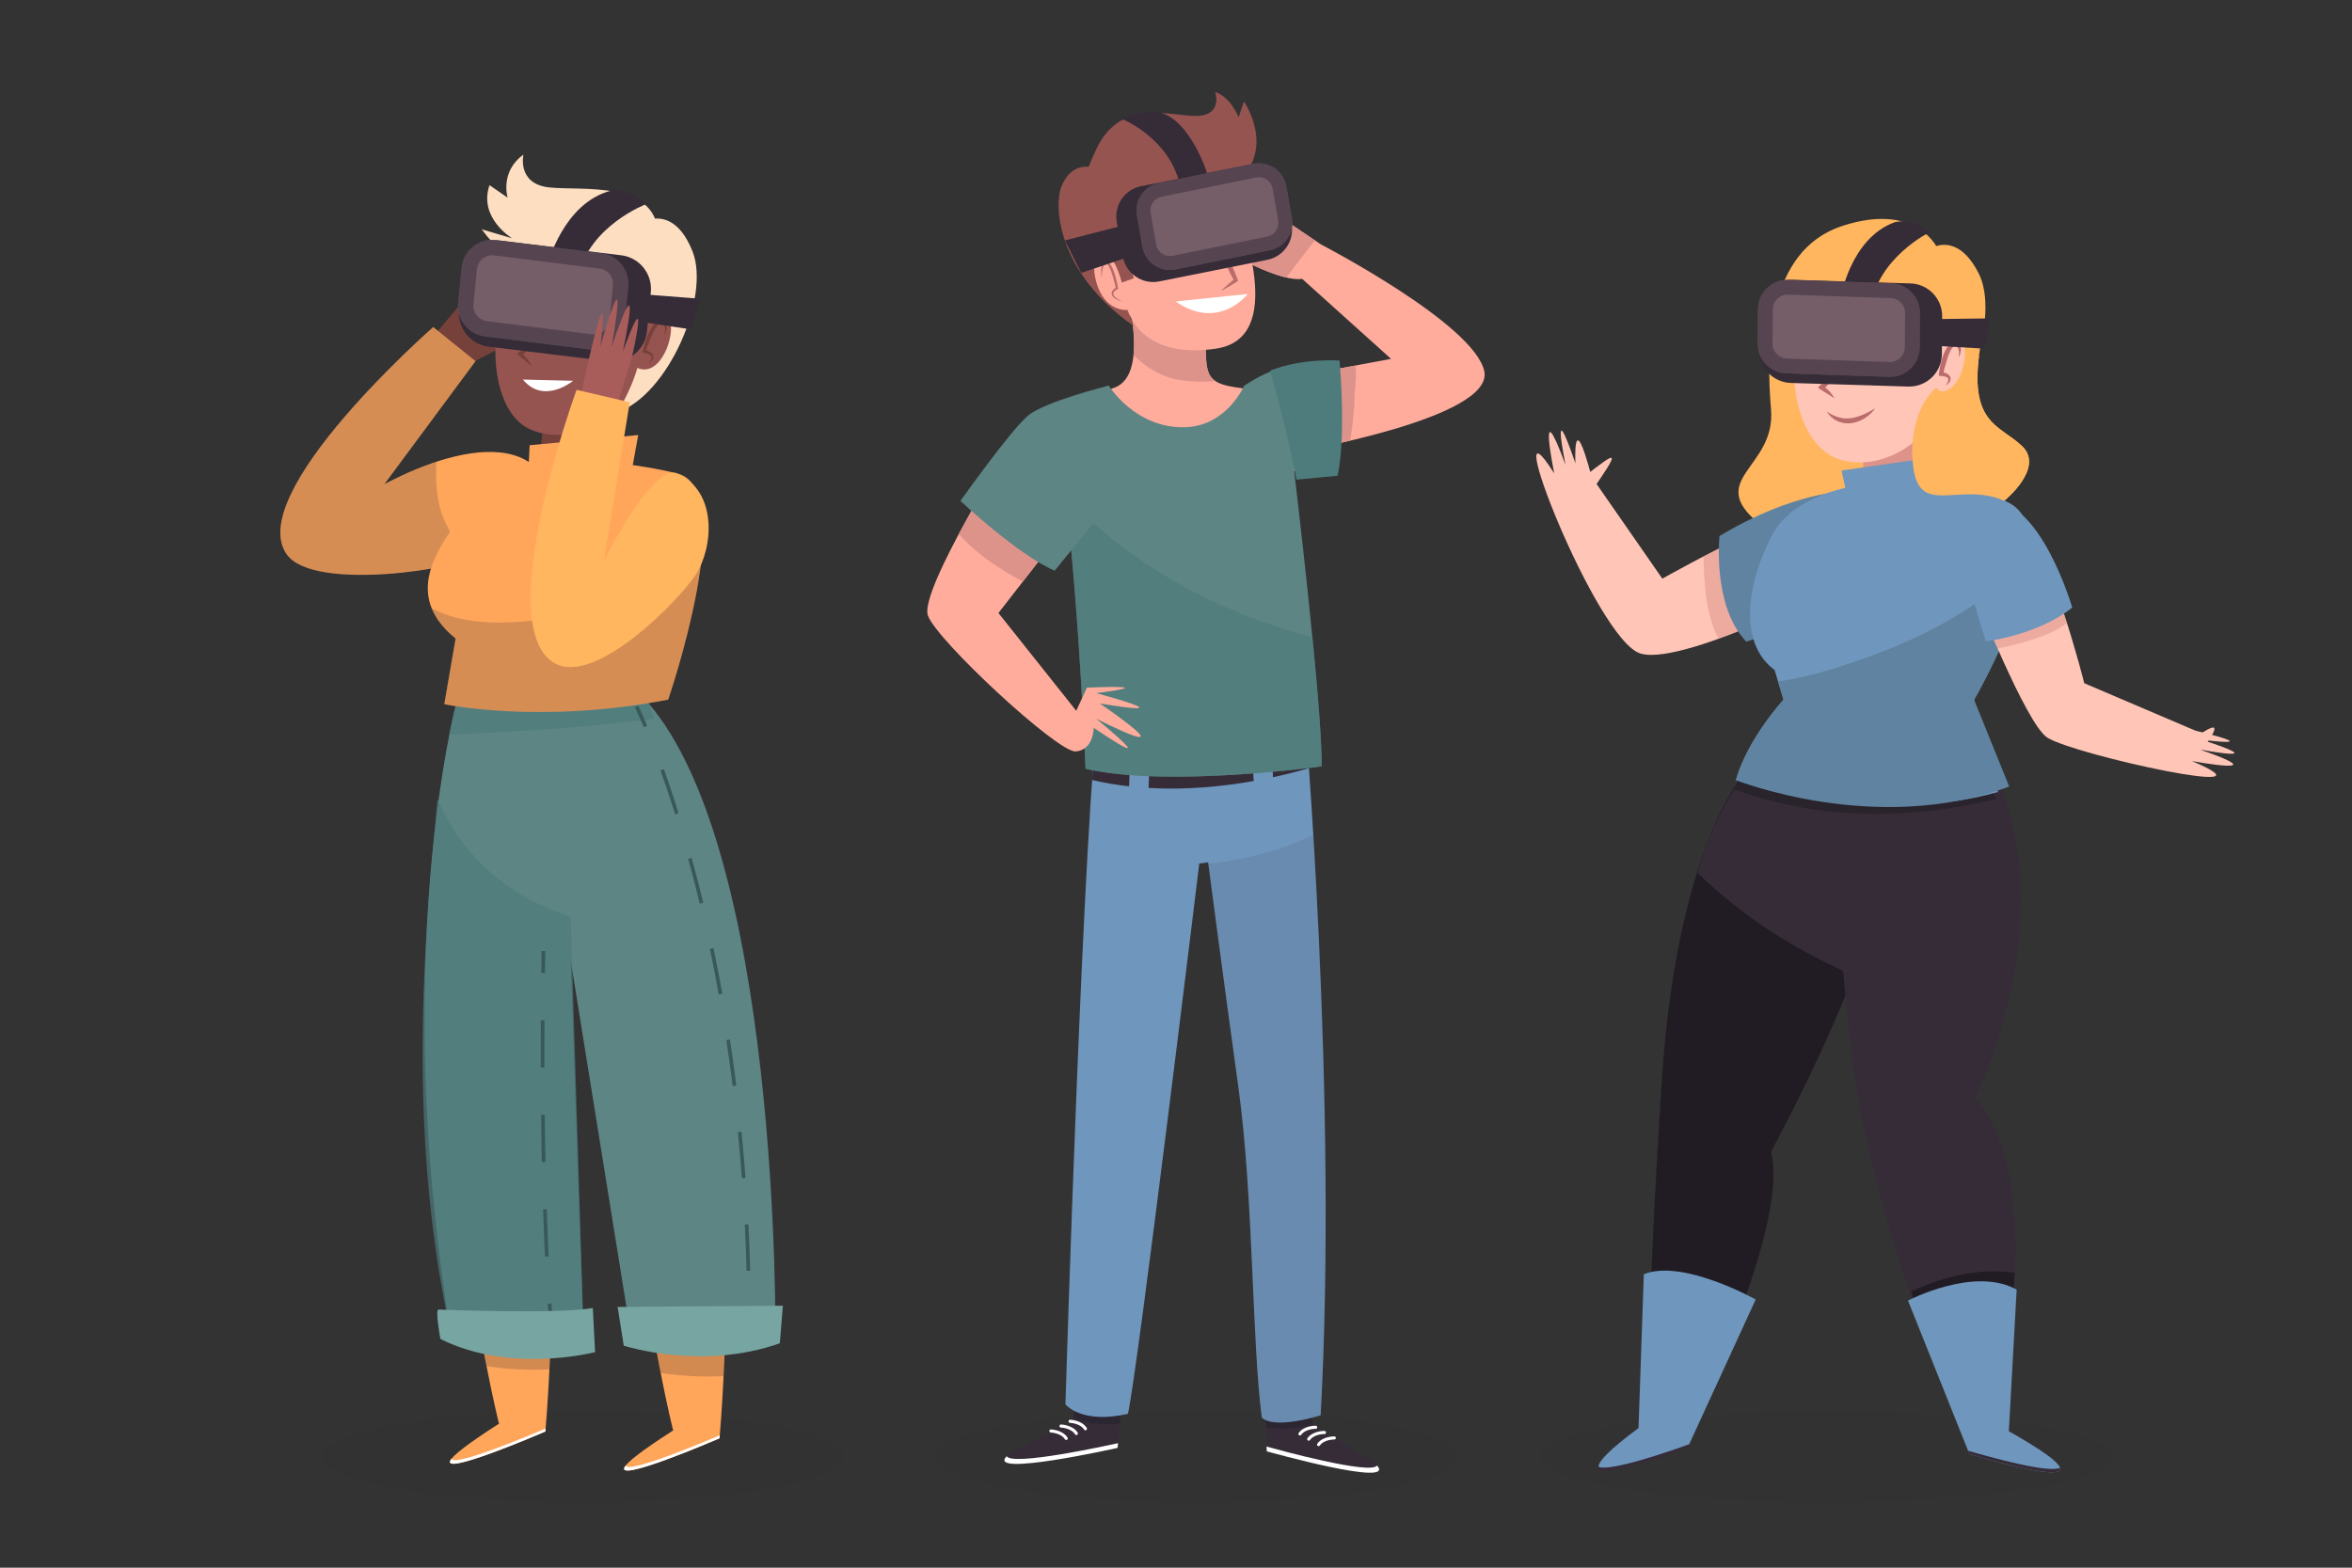 <?xml version="1.0" encoding="utf-8"?>
<!-- Generator: Adobe Illustrator 27.5.0, SVG Export Plug-In . SVG Version: 6.00 Build 0)  -->
<svg version="1.1" xmlns="http://www.w3.org/2000/svg" xmlns:xlink="http://www.w3.org/1999/xlink" x="0px" y="0px"
	 viewBox="0 0 750 500" style="enable-background:new 0 0 750 500;" xml:space="preserve">
<rect x="0" y="0" width="750" height="500" fill="#333333" stroke="none"/>
<g id="BACKGROUND">
</g>
<g id="OBJECTS">
	<g>
		<ellipse style="opacity:0.1;fill:#352C38;" cx="582.22" cy="464.54" rx="91.011" ry="14.594"/>
		<g>
			<g>
				<g>
					<path style="fill:#211C23;" d="M555.243,248.01c0,0-20.572,23.737-25.32,96.532c-4.747,72.795-4.747,112.674-4.747,112.674
						l11.394,3.165c0,0,34.498-68.047,28.168-93.051c0,0,37.347-68.364,34.182-91.468
						C595.755,252.758,555.243,248.01,555.243,248.01z"/>
					<g>
						<path style="fill:#352C38;" d="M635.071,456.569c0,0,20.197-77.352-5.134-106.329c0,0,33.549-67.098-1.621-118.222
							c-2.204-3.203-5.448-4.17-7.939-4.691l0.059-0.577l-48.972-7.376l0.344,1.128c-3.293,0.959-9.318,19.626-13.399,24.028
							c-8.934,9.638-15.192,26.586-17.091,33.865c15.896,15.318,30.95,23.962,46.264,31.197c0.183,0.49,0.278,0.766,0.261,0.769
							c1.093,14.536,3.09,33.024,6.013,47.158c8.492,41.056,23.202,78.666,33.695,103.928
							C627.551,461.447,674.371,477.992,635.071,456.569z"/>
						<path style="fill:#211C23;" d="M635.071,456.569c0,0,6.067-25.896,7.38-50.638c-3.884-0.486-7.806-0.61-11.733-0.219
							c-7.478,0.744-14.552,3.096-21.331,6.19c6.223,17.397,12.754,36.517,18.165,49.546
							C627.551,461.447,674.371,477.992,635.071,456.569z"/>
						<g style="opacity:0.6;">
							<path style="fill:#211C23;" d="M636.685,254.803c-2.334-3.591-5.104-6.987-8.369-10.126c-2.803-2.694-5.448-4.17-7.939-4.691
								l0.059-0.577l-48.972-7.376l0.344,1.128c-3.293,0.959-6.959,3.427-11.039,7.829c-3.001,3.237-5.526,6.865-7.65,10.78
								C568.954,257.738,597.796,264.225,636.685,254.803z"/>
						</g>
					</g>
				</g>
				<g>
					<g>
						<path style="fill:#6F96BD;" d="M524.179,406.405c12.359-5.03,35.673,8.059,35.673,8.059l-21.344,46.471
							c0,0-52.104,21.245-16.023-5.46L524.179,406.405z"/>
						<g>
							<path style="fill:#352C38;" d="M509.69,467.829c-1.208,5.05,28.558-6.13,28.558-6.13l0.465-1.089
								C532.012,463.025,513.478,469.43,509.69,467.829z"/>
						</g>
					</g>
					<g>
						<path style="fill:#6F96BD;" d="M643.072,411.324c-13.451-7.596-34.657,3.481-34.657,3.481l19.573,48.913
							c0,0,55.768,17.19,12.586-7.24L643.072,411.324z"/>
						<g>
							<path style="fill:#352C38;" d="M656.904,468.139c1.548,4.969-28.916-4.42-28.916-4.42l-0.538-1.059
								C634.3,464.672,653.232,469.962,656.904,468.139z"/>
						</g>
					</g>
				</g>
			</g>
			<g>
				<g>
					<g>
						<polygon style="fill:#DD938A;" points="589.938,144.104 592.274,163.98 615.536,164.929 612.563,133.129 						"/>
						<g>
							<path style="fill:#FFB65F;" d="M618.227,79.949c0,0-6.33-15.825-30.7-7.912c-24.37,7.912-24.37,39.879-22.788,58.552
								c1.583,18.673-21.205,22.155-3.798,36.397c17.407,14.242,35.764,4.115,33.232-18.04
								C592.191,131.606,618.227,79.949,618.227,79.949z"/>
							<path style="fill:#FFC5B6;" d="M576.526,99.646c-8.664,15.694-4.114,41.453,9.1,46.532
								c17.675,6.794,45.142-13.189,34.797-46.293C605.792,99.649,591.16,99.468,576.526,99.646z"/>
						</g>
						<g>
							<path style="fill:#FFB65F;" d="M631.003,87.272c-5.172-10.317-11.25-9.601-13.775-8.726
								c-1.629,3.032-3.349,6.019-4.517,9.268c-0.872,2.428-1.687,4.85-2.804,7.116c-3.023,13.143,4.667,12.847,4.667,12.847
								c-4.784,10.604-2.166,12.069-2.166,12.069s3.926-0.588,5.947-7.014c2.445-7.773,9.63-3.313,7.017,4.601
								c-3.339,10.114-7.889,6.172-7.889,6.172c-1.6,8.85-5.252,15.178-5.252,15.178C627.579,131.989,637.72,100.671,631.003,87.272
								z"/>
							<path style="fill:#FFB65F;" d="M621.708,129.007l-4.225-5.401c0,0-9.068,6.984-7.485,24.391
								c1.583,17.407,14.559,5.38,29.118,11.71c0,0,12.977-10.445,5.697-17.408s-17.407-6.963-13.293-31.966
								s-2.215,0.633-2.215,0.633l-6.33,17.724L621.708,129.007z"/>
						</g>
					</g>
					<g>
						<g>
							<g>
								<path style="fill:#BA6C6C;" d="M597.925,130.262c0,0-0.588,0.964-1.867,2.062c-0.329,0.258-0.673,0.565-1.085,0.82
									c-0.404,0.268-0.834,0.554-1.322,0.774c-0.47,0.254-0.994,0.453-1.53,0.64c-0.545,0.159-1.113,0.301-1.69,0.392
									c-0.587,0.037-1.17,0.122-1.753,0.045c-0.29-0.018-0.578-0.045-0.859-0.08c-0.275-0.074-0.547-0.148-0.815-0.22
									c-0.545-0.108-1.018-0.361-1.46-0.594c-0.22-0.118-0.444-0.212-0.637-0.341c-0.183-0.145-0.359-0.284-0.529-0.418
									c-0.33-0.274-0.653-0.492-0.871-0.763c-0.227-0.259-0.412-0.496-0.564-0.687c-0.301-0.385-0.455-0.609-0.455-0.609
									s0.253,0.132,0.667,0.372c0.205,0.121,0.455,0.264,0.725,0.439c0.269,0.179,0.631,0.284,0.974,0.463
									c0.175,0.081,0.358,0.166,0.547,0.254c0.194,0.073,0.402,0.125,0.61,0.192c0.415,0.133,0.846,0.271,1.313,0.321
									c0.229,0.038,0.461,0.077,0.696,0.116c0.241-0.004,0.482-0.001,0.724,0.012c0.484,0.055,0.98-0.047,1.472-0.086
									c0.493-0.06,0.987-0.167,1.468-0.287c0.472-0.161,0.962-0.252,1.406-0.448c0.454-0.164,0.89-0.342,1.302-0.524
									c0.414-0.177,0.792-0.379,1.158-0.542c0.345-0.196,0.686-0.346,0.969-0.51c0.289-0.16,0.541-0.3,0.749-0.415
									C597.686,130.399,597.925,130.262,597.925,130.262z"/>
							</g>
							<g>
								<path style="fill:#BA6C6C;" d="M585.018,127.013c-0.831-0.434-1.6-0.935-2.346-1.462c-0.778-0.447-1.525-0.901-2.237-1.393
									l-0.751-0.518l0.688-0.687c0.268-0.268,0.549-0.521,0.823-0.779l0.795-0.805c0.248-0.284,0.504-0.561,0.763-0.836
									l0.734-0.866c0.226-0.302,0.466-0.598,0.711-0.894c0.215-0.314,0.44-0.624,0.681-0.931c0.204-0.325,0.43-0.644,0.659-0.969
									c0.204-0.334,0.421-0.67,0.659-1.008c-0.034,0.403-0.086,0.81-0.156,1.216c-0.103,0.392-0.205,0.791-0.333,1.182
									c-0.144,0.382-0.3,0.763-0.471,1.138c-0.188,0.364-0.381,0.729-0.588,1.086l-0.699,1.02
									c-0.259,0.32-0.523,0.637-0.794,0.948c-0.284,0.299-0.584,0.582-0.877,0.872c-0.317,0.264-0.631,0.531-0.956,0.784
									l-0.063-1.204c0.734,0.602,1.433,1.242,2.101,1.888C583.949,125.495,584.514,126.221,585.018,127.013z"/>
							</g>
						</g>
						<g>
							<path style="fill:#FFC5B6;" d="M615.781,121.721c0,0,1.236-13.879,7.552-14.619c6.316-0.74,2.947,20.871-6.305,17.335
								C607.776,120.901,615.781,121.721,615.781,121.721z"/>
							<g>
								<path style="fill:#BA6C6C;" d="M620.445,122.999c0.292-0.404,0.542-0.835,0.701-1.268c0.078-0.214,0.14-0.434,0.134-0.63
									c0.017-0.102-0.017-0.189-0.033-0.273c-0.002-0.09-0.081-0.146-0.1-0.219c-0.036-0.068-0.117-0.116-0.163-0.177
									c-0.056-0.057-0.158-0.093-0.228-0.142c-0.066-0.053-0.177-0.078-0.272-0.112c-0.1-0.03-0.184-0.071-0.293-0.094
									c-0.22-0.038-0.422-0.1-0.649-0.122l-0.682-0.062l-0.645-0.059l0.077-0.699c0.076-0.682,0.195-1.335,0.315-2
									c0.115-0.664,0.287-1.315,0.457-1.97c0.171-0.655,0.371-1.305,0.621-1.944c0.25-0.639,0.508-1.284,0.872-1.9
									c0.187-0.308,0.378-0.614,0.622-0.909c0.24-0.291,0.504-0.591,0.888-0.82c0.366-0.232,0.885-0.389,1.376-0.299
									c0.241,0.035,0.862,0.171,1.163,0.498c0.341,0.301,0.549,0.715,0.617,1.096c0.093,0.385,0.063,0.755,0.027,1.105
									c-0.092,0.701-0.324,1.348-0.635,1.945c0.079-0.665,0.095-1.33,0.029-1.951c-0.039-0.307-0.107-0.608-0.221-0.852
									c-0.1-0.258-0.265-0.432-0.445-0.531c-0.048-0.022-0.093-0.045-0.137-0.07c-0.047-0.005-0.089-0.011-0.129-0.024
									c-0.038-0.037-0.262-0.034-0.414-0.044c-0.168,0.005-0.315,0.071-0.488,0.215c-0.349,0.282-0.676,0.812-0.936,1.348
									c-0.542,1.097-0.916,2.335-1.299,3.564c-0.354,1.238-0.699,2.507-0.995,3.759l-0.568-0.757l0.775,0.18
									c0.257,0.062,0.52,0.176,0.775,0.263c0.129,0.045,0.256,0.136,0.382,0.203c0.125,0.076,0.251,0.134,0.368,0.25
									c0.115,0.11,0.239,0.195,0.335,0.329c0.089,0.144,0.196,0.271,0.249,0.431c0.039,0.164,0.114,0.326,0.092,0.488
									c-0.006,0.162-0.007,0.322-0.06,0.461c-0.073,0.292-0.21,0.535-0.366,0.75C621.25,122.387,620.865,122.725,620.445,122.999z
									"/>
							</g>
						</g>
					</g>
				</g>
				<g>
					<g>
						<polygon style="fill:#352C38;" points="634.687,101.538 617.023,101.773 616.841,110.271 632.747,111.207 						"/>
						<path style="fill:#352C38;" d="M615.28,74.082c0,0-16.498,8.051-18.723,23.747l-9.681-2.539c0,0,3.073-19.272,17.304-24.412
							C604.18,70.878,610,69.144,615.28,74.082"/>
					</g>
					<g>
						<path style="fill:#352C38;" d="M560.953,111.628c-0.041,5.769,4.603,10.479,10.372,10.52l37.383,1.145
							c5.769,0.041,10.48-4.603,10.52-10.372l0.085-12.013c0.041-5.769-4.603-10.479-10.372-10.52l-37.383-1.145
							c-5.769-0.041-10.479,4.603-10.52,10.372L560.953,111.628z"/>
						<path style="fill:#765E69;" d="M560.494,109.542c-0.037,5.234,4.176,9.508,9.41,9.545l32.686,1.111
							c5.234,0.037,9.508-4.176,9.545-9.41l0.077-10.899c0.037-5.234-4.176-9.508-9.41-9.545l-32.686-1.111
							c-5.234-0.037-9.508,4.176-9.545,9.41L560.494,109.542z"/>
						<g style="opacity:0.5;">
							<path style="fill:#352C38;" d="M570.031,93.971l32.611,1.109l0.064,0.002l0.064,0c1.266,0.009,2.452,0.51,3.341,1.412
								c0.889,0.901,1.373,2.095,1.364,3.361l-0.078,10.899c-0.018,2.58-2.12,4.681-4.728,4.705l-32.603-1.108l-0.064-0.002
								l-0.064,0c-2.613-0.019-4.724-2.16-4.705-4.772l0.078-10.899C565.329,96.088,567.445,93.981,570.031,93.971 M570.048,89.232
								c-5.203,0-9.439,4.199-9.476,9.411l-0.078,10.899c-0.037,5.234,4.176,9.508,9.41,9.545l32.686,1.111c0.023,0,0.046,0,0.069,0
								c5.203,0,9.439-4.199,9.476-9.411l0.077-10.899c0.037-5.234-4.176-9.508-9.41-9.545l-32.686-1.111
								C570.094,89.232,570.071,89.232,570.048,89.232L570.048,89.232z"/>
						</g>
					</g>
				</g>
			</g>
			<g>
				<g>
					<g>
						<g>
							<path style="fill:#FFC5B6;" d="M594.653,182.608c0,0-56.79,30.118-71.507,25.845c-14.185-4.118-46.252-87.018-27.544-57.48
								c0,0-5.632-27.769,3.628-2.646c0,0-5.033-24.34,3.139-0.538c0,0-1-19.065,5.148,4.282l22.567,32.484
								c0,0,57.384-32.524,63.183-23.825C599.066,169.431,594.653,182.608,594.653,182.608z"/>
							<path style="fill:#FFC5B6;" d="M507.16,157.204c10.099-14.516,8.604-13.431-2.016-5.189
								C496.292,158.885,507.16,157.204,507.16,157.204z"/>
						</g>
						<path style="opacity:0.5;fill:#DD938A;" d="M593.267,160.731c-4.013-6.02-32.723,7.698-50.031,16.721
							c0.109,8.738,0.785,18.69,4.757,26.283c21.235-7.643,46.66-21.127,46.66-21.127S599.066,169.431,593.267,160.731z"/>
					</g>
					<path style="fill:#5F83A0;" d="M548.308,170.948c0,0-2.374,22.313,8.545,33.707l32.758-10.919l-0.949-37.03
						C588.661,156.706,572.045,156.706,548.308,170.948z"/>
				</g>
				<g>
					<g>
						<path style="fill:#6F96BD;" d="M553.53,248.807c0,0,43.677,15.192,83.556,3.798l-7.596-29.434
							c0,0,30.384-52.222,11.394-62.667c-18.99-10.445-65.04-10.919-75.96,10.444c-9.157,17.915-9.495,35.131,0.95,42.727
							l2.848,9.495C568.722,223.171,557.328,235.514,553.53,248.807z"/>
						<polygon style="fill:#6F96BD;" points="588.661,156.706 587.237,150.059 617.146,145.787 616.197,159.08 						"/>
					</g>
					<path style="fill:#5F83A0;" d="M645.617,184.95c-1.446-0.438-2.89-0.885-4.327-1.353c-13.1,11.775-29.191,20.052-45.69,25.978
						c-9.218,3.311-18.887,6.432-28.619,7.792l1.741,5.803c0,0-11.394,12.344-15.192,25.637c0,0,44.757,17.877,87.168,2.052
						l-11.208-27.688C629.49,223.171,641.345,202.793,645.617,184.95z"/>
				</g>
				<g>
					<g>
						<g>
							<path style="fill:#FFC5B6;" d="M629.176,188.088c0,0,16.834,42.998,23.733,47.213c9.284,5.671,76.17,20.123,46.031,7.431
								c0,0,27.869,5.116,2.578-3.676c0,0,24.429,4.581,0.48-3.149c0,0,21.532,2.844-1.925-2.87l-35.444-15.126
								c0,0-10.856-43.256-19.661-48.893C636.162,163.38,629.176,188.088,629.176,188.088z"/>
							<path style="fill:#FFC5B6;" d="M698.995,236.046c0,0,11.652-9.162,5.199,0.24
								C697.74,245.689,698.995,236.046,698.995,236.046z"/>
						</g>
						<path style="opacity:0.5;fill:#DD938A;" d="M647.968,204.04c3.651-1.204,7.956-2.768,11.138-5.367
							c-3.928-12.33-9.338-26.583-14.138-29.656c-8.806-5.637-15.791,19.071-15.791,19.071s3.429,8.757,7.825,18.754
							C640.697,206.066,644.378,205.225,647.968,204.04z"/>
					</g>
					<path style="fill:#6F96BD;" d="M633.305,204.585c0,0,16.728-2.094,27.48-10.81c0,0-10.149-35.122-26.699-34.074
						C617.538,160.748,633.305,204.585,633.305,204.585z"/>
				</g>
				<g>
					<path style="fill:#FFB65F;" d="M644.812,142.3c-6.952-6.65-16.493-6.966-13.753-28.76c-0.739-0.425-1.478-0.851-2.22-1.271
						l-5.865,16.421l-1.266,0.316l-4.225-5.401c0,0-9.068,6.984-7.486,24.391c1.583,17.407,14.559,5.38,29.118,11.71
						C639.115,159.707,652.092,149.263,644.812,142.3z"/>
				</g>
			</g>
		</g>
	</g>
	<g>
		<ellipse style="opacity:0.1;fill:#352C38;" cx="381.818" cy="464.54" rx="83.184" ry="14.594"/>
		<g>
			<g>
				<path style="fill:#FFAC9D;" d="M412.321,144.309c0,0,64.06-10.798,60.99-25.866c-3.069-15.068-52.125-40.507-52.125-40.507
					l-11.655-7.85l-15.663,11.618c0,0,14.935,8.338,21.352,7.222l28.353,25.526l-38.786,7.255L412.321,144.309z"/>
				<g>
					<path style="fill:#DD938A;" d="M419.275,76.649l-9.745-6.563l-15.663,11.618c0,0,9.267,5.172,16.338,6.823
						C413.137,84.498,416.275,80.623,419.275,76.649z"/>
					<path style="fill:#DD938A;" d="M431.891,127.506c0.058-3.311,0.831-7.378,0.293-10.923l-27.396,5.124l7.534,22.602
						c0,0,8.023-1.353,18.251-3.768C431.204,136.193,431.815,131.835,431.891,127.506z"/>
				</g>
			</g>
			<g>
				<g>
					<g>
						<path style="fill:#FFAC9D;" d="M358.902,91.717c0,0,7.861,27.114-3.131,31.762c-10.992,4.649-32.701,6.068-33.108,26.349
							c-0.407,20.281,96.483-1.076,96.483-1.076s0.109-22.722-19.102-24.499c-19.21-1.777-14.528-4.002-15.947-25.711
							C382.679,76.833,358.902,91.717,358.902,91.717z"/>
						<path style="fill:#DD938A;" d="M361.451,113.274c4.118,4.022,8.998,7.064,14.987,7.963c3.52,0.529,7.349,0.656,11.193,0.34
							c-4.328-2.81-2.592-8.633-3.533-23.035c-1.419-21.709-25.196-6.825-25.196-6.825S362.414,103.849,361.451,113.274z"/>
					</g>
					<g>
						<path style="fill:#FFAC9D;" d="M360.485,100.984c0,0-19.476-22.582-5.64-43.291c13.836-20.709,33.228-10.223,37.369,1.924
							c4.142,12.147,18.043,48.134-4.345,51.558C365.482,114.599,360.485,100.984,360.485,100.984z"/>
						<g>
							<g>
								<path style="fill:#965450;" d="M396.655,32.364l-1.689,5.065c0,0-2.403-6.404-7.469-8.093c0,0,2.459,7.15-5.406,7.622
									c-7.864,0.472-24.368-6.344-32.416,10.419c-1.002,2.088-1.83,4.021-2.512,5.806c-2.641-0.209-6.405,0.654-8.7,6.303
									c-2.311,5.69-1.872,26.985,22.984,44.449l-3.757-10.101c0,0-2.464,1.84-5.583-1.962c-5.403-6.589-2.532-10.694,0.784-9.766
									c3.316,0.928,4.753,8.062,4.753,8.062l3.894-1.415l-3.301-12.839c4.883-4.533,1.278-12.732,1.278-12.732
									s18.024,5.585,30.606-1.84C409.097,50.146,396.655,32.364,396.655,32.364z"/>
							</g>
							<path style="fill:#FFAC9D;" d="M359.67,98.853c0,0-7.286,0.943-10.07-8.808c-2.784-9.751,3.469-11.241,6.146-5.354
								S359.67,98.853,359.67,98.853z"/>
						</g>
					</g>
				</g>
				<g>
					<g>
						<g>
							<g>
								<path style="fill:#BA6C6C;" d="M357.822,96.168c-0.532-0.134-1.051-0.324-1.55-0.566c-0.248-0.124-0.498-0.251-0.732-0.415
									c-0.24-0.151-0.463-0.341-0.653-0.576c-0.097-0.116-0.194-0.233-0.254-0.386c-0.08-0.14-0.134-0.292-0.143-0.466
									c-0.04-0.17-0.015-0.335,0.03-0.5c0.023-0.176,0.102-0.314,0.188-0.449c0.08-0.14,0.162-0.282,0.274-0.378l0.318-0.324
									c0.226-0.185,0.469-0.342,0.707-0.51l-0.174,0.378c-0.269-1.181-0.566-2.37-0.905-3.533c-0.34-1.16-0.715-2.327-1.252-3.358
									c-0.134-0.255-0.291-0.494-0.463-0.684c-0.163-0.187-0.387-0.309-0.47-0.294c-0.15,0.028-0.326,0.058-0.36,0.115
									c-0.073,0.02-0.161,0.129-0.248,0.212c-0.158,0.201-0.284,0.455-0.376,0.729c-0.181,0.551-0.274,1.152-0.347,1.755
									c-0.063,0.605-0.086,1.218-0.094,1.835c-0.12-0.606-0.175-1.223-0.197-1.845c-0.024-0.623,0.004-1.253,0.161-1.885
									c0.077-0.315,0.195-0.633,0.392-0.933c0.158-0.288,0.666-0.599,0.911-0.617c0.546-0.108,0.887,0.195,1.14,0.428
									c0.253,0.254,0.443,0.529,0.608,0.808c0.652,1.123,1.03,2.315,1.384,3.506c0.338,1.197,0.612,2.4,0.822,3.627l0.041,0.237
									l-0.215,0.142c-0.211,0.139-0.435,0.269-0.646,0.407l-0.276,0.238c-0.106,0.074-0.163,0.168-0.227,0.26
									c-0.072,0.09-0.139,0.182-0.153,0.283c-0.039,0.098-0.07,0.198-0.047,0.302c-0.01,0.104,0.017,0.21,0.068,0.314
									c0.027,0.109,0.097,0.209,0.168,0.308c0.134,0.202,0.321,0.386,0.516,0.558c0.191,0.179,0.411,0.333,0.632,0.485
									C356.849,95.673,357.329,95.93,357.822,96.168z"/>
							</g>
							<g>
								<path style="fill:#BA6C6C;" d="M389.399,92.739c0.689-0.694,1.406-1.35,2.13-1.995c0.728-0.64,1.459-1.276,2.209-1.886
									l-0.196,0.74c-0.391-0.739-0.789-1.475-1.155-2.225c-0.371-0.748-0.756-1.49-1.103-2.249
									c-0.352-0.757-0.718-1.507-1.059-2.269l-1.012-2.29c-0.65-1.538-1.278-3.086-1.863-4.654
									c-0.572-1.574-1.126-3.156-1.572-4.787c0.939,1.406,1.771,2.861,2.584,4.325c0.801,1.469,1.558,2.959,2.294,4.458
									l1.066,2.265c0.353,0.757,0.679,1.525,1.019,2.287c0.345,0.76,0.654,1.536,0.975,2.307c0.327,0.768,0.621,1.551,0.923,2.331
									l0.191,0.493l-0.386,0.247c-0.814,0.521-1.648,1.016-2.484,1.506C391.122,91.828,390.275,92.303,389.399,92.739z"/>
							</g>
						</g>
						<path style="fill:#FFFFFF;" d="M374.901,96.15l22.96-2.383C397.862,93.767,388.728,105.732,374.901,96.15z"/>
					</g>
					<g>
						<g>
							<polygon style="fill:#352C38;" points="339.585,76.68 359.681,71.499 362.508,81.076 344.766,87.042 							"/>
							<path style="fill:#352C38;" d="M357.94,38.001c0,0,14.76,6.023,18.175,20.525l8.845-3.198c0,0-5.414-17.31-15.4-19.524
								c0,0-6.057-0.692-12.246,2.256"/>
						</g>
						<g>
							<path style="fill:#352C38;" d="M411.865,71.546c0.937,5.34-2.632,10.43-7.972,11.367l-34.467,6.889
								c-5.34,0.937-10.43-2.632-11.367-7.972l-1.952-11.12c-0.937-5.34,2.632-10.43,7.972-11.367l34.467-6.889
								c5.34-0.937,10.43,2.632,11.367,7.972L411.865,71.546z"/>
							<path style="fill:#765E69;" d="M411.965,69.541c0.85,4.845-2.388,9.463-7.233,10.313l-30.119,6.126
								c-4.845,0.851-9.463-2.388-10.313-7.233l-1.771-10.089c-0.85-4.845,2.388-9.463,7.233-10.313l30.119-6.126
								c4.845-0.851,9.463,2.388,10.313,7.233L411.965,69.541z"/>
							<g style="opacity:0.5;">
								<path style="fill:#352C38;" d="M401.432,56.537L401.432,56.537c2.16,0,4.001,1.55,4.375,3.685l1.771,10.089
									c0.206,1.172-0.057,2.353-0.74,3.327c-0.683,0.974-1.705,1.623-2.876,1.829l-0.059,0.01l-0.059,0.012l-30.051,6.112
									c-0.243,0.04-0.489,0.06-0.731,0.06c-2.161,0-4.001-1.55-4.376-3.685l-1.771-10.089c-0.206-1.172,0.057-2.353,0.74-3.327
									c0.683-0.974,1.705-1.624,2.876-1.829l0.059-0.01l0.059-0.012l30.051-6.112C400.943,56.557,401.189,56.537,401.432,56.537
									 M401.431,52.083c-0.511,0-1.03,0.044-1.55,0.136l-30.119,6.126c-4.845,0.85-8.084,5.468-7.233,10.313l1.771,10.089
									c0.759,4.325,4.518,7.369,8.763,7.369c0.511,0,1.03-0.044,1.551-0.136l30.119-6.126c4.845-0.851,8.084-5.468,7.233-10.313
									l-1.771-10.089C409.435,55.128,405.676,52.083,401.431,52.083L401.431,52.083z"/>
							</g>
						</g>
					</g>
				</g>
			</g>
			<g>
				<g>
					<g>
						<path style="fill:#352C38;" d="M402.813,436.346l1.191,26.262c0,0,69.38,19.66,14.466-7.279l-0.514-35.323L402.813,436.346z"
							/>
						<path style="opacity:0.3;fill:#161826;" d="M409.057,455.574c-1.754-0.007-3.421-0.054-5.389-0.391l-0.854-18.837
							l15.143-16.34l0.495,34.036C415.42,455.182,412.277,455.588,409.057,455.574z"/>
						<g>
							<path style="fill:#FFFFFF;" d="M439.101,467.408c6.37,7.123-35.154-4.518-35.154-4.518l-0.065-1.515
								C407.192,462.297,437.136,470.529,439.101,467.408z"/>
						</g>
						<path style="fill:none;stroke:#FFFFFF;stroke-width:0.986;stroke-linecap:round;stroke-miterlimit:10;" d="M419.543,455.218
							c0,0-3.476-0.078-5.023,2.117"/>
						<path style="fill:none;stroke:#FFFFFF;stroke-width:0.986;stroke-linecap:round;stroke-miterlimit:10;" d="M422.342,456.882
							c0,0-3.476-0.078-5.023,2.117"/>
						<path style="fill:none;stroke:#FFFFFF;stroke-width:0.986;stroke-linecap:round;stroke-miterlimit:10;" d="M425.487,458.624
							c0,0-3.476-0.078-5.023,2.117"/>
					</g>
					<g>
						<path style="fill:#352C38;" d="M358.968,435.35l-2.641,26.161c0,0-70.366,15.969-14.043-8.032l2.466-35.244L358.968,435.35z"
							/>
						<path style="opacity:0.3;fill:#161826;" d="M351.671,454.221c1.752,0.085,3.419,0.126,5.403-0.106l1.894-18.765
							l-14.218-17.115l-2.376,33.96C345.339,453.494,348.455,454.065,351.671,454.221z"/>
						<g>
							<path style="fill:#FFFFFF;" d="M321.016,464.452c-6.754,6.776,35.353-2.656,35.353-2.656l0.148-1.509
								C353.162,461.032,322.806,467.672,321.016,464.452z"/>
						</g>
						<path style="fill:none;stroke:#FFFFFF;stroke-width:0.986;stroke-linecap:round;stroke-miterlimit:10;" d="M341.22,453.312
							c0,0,3.475,0.105,4.899,2.379"/>
						<path style="fill:none;stroke:#FFFFFF;stroke-width:0.986;stroke-linecap:round;stroke-miterlimit:10;" d="M338.333,454.826
							c0,0,3.475,0.105,4.899,2.379"/>
						<path style="fill:none;stroke:#FFFFFF;stroke-width:0.986;stroke-linecap:round;stroke-miterlimit:10;" d="M335.096,456.4
							c0,0,3.475,0.105,4.899,2.379"/>
					</g>
				</g>
				<g>
					<g>
						<path style="fill:#6F96BD;" d="M415.866,224.896c0,0,10.854,125.408,5.252,226.491c0,0-14.331,4.675-18.741,0.768
							c-3.207-24.09-2.645-70.588-7.49-105.461c-4.562-32.834-9.64-71.664-9.64-71.664l-2.829,0.392
							c0,0-19.847,163.591-22.759,175.517c-14.941,3.396-19.927-3.053-19.927-3.053s5.858-192.339,10.877-224.134
							C357.186,182.096,415.866,224.896,415.866,224.896z"/>
						<path style="opacity:0.1;fill:#352C38;" d="M418.789,266.291c2.741,45.331,5.924,120.221,2.329,185.096
							c0,0-14.331,4.675-18.741,0.768c-3.207-24.09-2.645-70.588-7.49-105.461c-4.265-30.695-8.98-66.625-9.577-71.178
							C397.009,274.117,408.365,271.369,418.789,266.291z"/>
					</g>
					<g>
						<path style="fill:#352C38;" d="M404.207,217.458c6.925,3.988,11.658,7.439,11.658,7.439s0.642,7.424,1.532,20.088
							c-2.793,0.822-6.716,1.878-11.464,2.902C405.442,237.739,404.907,227.594,404.207,217.458z"/>
						<path style="fill:#352C38;" d="M367.783,205.625c9.285-0.745,20.624,3.581,29.961,8.328
							c0.853,11.704,1.463,23.422,2.029,35.143c-9.514,1.687-21.242,2.92-33.51,2.222
							C366.692,236.085,367.324,220.856,367.783,205.625z"/>
						<path style="fill:#352C38;" d="M360.046,250.79c-3.927-0.441-7.879-1.087-11.805-2.014
							c0.793-11.317,1.591-20.097,2.368-25.022c1.462-9.259,5.503-14.335,10.895-16.646
							C361.053,221.668,360.459,236.227,360.046,250.79z"/>
					</g>
				</g>
			</g>
			<g>
				<g>
					<g>
						<g>
							<path style="fill:#5D8584;" d="M353.55,122.997c0,0,8.456,13.664,24.26,13.264c13.403-0.34,18.906-13.211,18.906-13.211
								s15.518-10.741,18.819-3.351c3.301,7.391-2.891,30.231-2.891,30.231s9.167,76.283,8.772,94.497c0,0-49.004,6.851-75.25,0.775
								c0,0-3.386-84.194-10.912-115.092L353.55,122.997z"/>
						</g>
						<path style="opacity:0.7;fill:#4E7B7C;" d="M339.804,158.268c4.355,37.063,6.361,86.933,6.361,86.933
							c26.246,6.076,75.25-0.775,75.25-0.775c0.158-7.304-1.221-23.948-2.931-41.264
							C389.077,195.634,361.018,180.631,339.804,158.268z"/>
					</g>
					<path style="fill:#4E7B7C;" d="M427.152,114.989c-9.924-0.438-17.195,1.273-22.139,3.229c2.367,8.352,6.22,22.703,8.38,34.78
						l13.131-1.271C429.35,139.01,427.152,114.989,427.152,114.989z"/>
				</g>
				<g>
					<g>
						<path style="fill:#FFAC9D;" d="M322.482,141.563c0,0-29.452,46.769-26.596,54.758c2.856,7.989,41.349,43.67,47.085,43.342
							c5.736-0.329,5.803-7.526,5.803-7.526s23.958,16.372,0.792-2.923c0,0,31.128,15.961,1.16-4.862c0,0,29.064,5.049-1.148-3.291
							c0,0,22.384-2.721-2.978-1.748l-3.413,7.389l-24.807-31.19l30.819-39.653L322.482,141.563z"/>
						<path style="fill:#DD938A;" d="M326.168,185.49l23.03-29.632l-26.717-14.295c0,0-9.169,14.561-16.779,28.821
							C311.502,176.682,318.563,181.501,326.168,185.49z"/>
					</g>
					<path style="fill:#5D8584;" d="M353.55,122.997c0,0-20.335,5.002-25.825,9.633c-5.49,4.631-21.465,27.128-21.465,27.128
						s18.249,17.178,30.05,22.257l18.817-23.139L353.55,122.997z"/>
				</g>
			</g>
		</g>
	</g>
	<g>
		<ellipse style="opacity:0.1;fill:#352C38;" cx="185.814" cy="464.54" rx="83.184" ry="14.594"/>
		<g>
			<g>
				<polygon style="fill:#76413B;" points="136.262,109.545 153.571,88.99 164.39,108.463 146.359,117.839 				"/>
				<g>
					<path style="fill:#FFA65B;" d="M138.148,104.321l13.475,10.876l-34.598,46.705c0,0-16.412,9.354-11.703,4.383
						c8.59-9.068,49.252-32.147,65.472-17.27c10.469,9.603-6.682,22.09-15.628,27.397c-8.946,5.306-55.229,12.313-63.705,0.421
						C77.597,157.381,138.148,104.321,138.148,104.321z"/>
					<path style="opacity:0.2;fill:#352C38;" d="M147.112,175.665c-2.683-4.394-5.676-9.061-6.911-14.115
						c-1.161-4.749-1.278-9.486-1.049-14.269c-5.779,1.895-11.502,4.458-16.618,7.185l29.089-39.268l-13.475-10.876
						c0,0-60.551,53.059-46.687,72.512c7.237,10.154,42.019,6.529,57.606,1.95C148.386,177.732,147.735,176.686,147.112,175.665z"/>
				</g>
			</g>
			<g>
				<g>
					<g>
						<g>
							<path style="fill:#FFA65B;" d="M176.473,380.397c0,0,0.171,44.061-2.563,76.17c0,0-57.187,24.754-14.785-2.506
								c0,0-7.162-27.813-13.482-79.028C139.623,326.255,176.473,380.397,176.473,380.397z"/>
							<path style="opacity:0.2;fill:#251D28;" d="M155.135,435.703c-2.624-13.349-6.173-33.778-9.492-60.67
								c-6.02-48.777,30.83,5.365,30.83,5.365s0.109,28.487-1.269,56.343C168.499,437.068,161.751,436.75,155.135,435.703z"/>
						</g>
						<g>
							<g>
								<path style="fill:#FFFFFF;" d="M144.012,465.217c0.462,2.931,26.278-8.019,29.975-9.603
									c-0.026,0.316-0.051,0.638-0.078,0.952C173.91,456.566,138.776,471.774,144.012,465.217z"/>
							</g>
						</g>
					</g>
					<g>
						<g>
							<path style="fill:#FFA65B;" d="M232.006,382.56c0,0,0.171,44.061-2.563,76.17c0,0-57.187,24.754-14.785-2.506
								c0,0-7.162-27.814-13.482-79.028C195.157,328.419,232.006,382.56,232.006,382.56z"/>
							<path style="opacity:0.2;fill:#251D28;" d="M210.669,437.866c-2.624-13.349-6.173-33.778-9.492-60.67
								c-6.02-48.777,30.829,5.365,30.829,5.365s0.109,28.488-1.268,56.343C224.033,439.231,217.285,438.913,210.669,437.866z"/>
						</g>
						<g>
							<g>
								<path style="fill:#FFFFFF;" d="M199.546,467.381c0.462,2.931,26.278-8.019,29.975-9.603
									c-0.026,0.316-0.051,0.638-0.077,0.952C229.444,458.73,194.31,473.937,199.546,467.381z"/>
							</g>
						</g>
					</g>
				</g>
				<g>
					<g>
						<g>
							<path style="fill:#5D8584;" d="M145.329,224.98c0,0-21.269,80.692-1.614,200.132c0,0,23.114,9.507,42.54,6.021l-4.268-124.81
								l19.582,121.779c0,0,20.83,7.679,45.684-0.904c0,0,1.88-159.346-42.836-205.505
								C204.417,221.695,176.357,224.786,145.329,224.98z"/>
							<g>
								<path style="opacity:0.7;fill:#4E7B7C;" d="M208.695,229.146c-0.69-1.796-1.391-3.566-2.114-5.287
									c0,0-30.224,0.928-61.252,1.122c0,0-0.848,3.22-2.046,9.309C177.096,232.932,196.283,230.805,208.695,229.146z"/>
								<path style="opacity:0.7;fill:#4E7B7C;" d="M139.507,254.871c-3.099,35.232-10.818,101.692,4.208,170.242
									c0,0,23.114,9.507,42.54,6.021l-4.248-138.759C163.308,286.605,147.441,273.623,139.507,254.871z"/>
							</g>
						</g>
						<g>
							<g>
								<g>
									<path style="fill:none;stroke:#395959;stroke-width:1.17;stroke-miterlimit:10;" d="M202.975,225.301
										c0,0,1.075,2.172,2.854,6.41"/>
									<path style="fill:none;stroke:#395959;stroke-width:1.17;stroke-miterlimit:10;stroke-dasharray:14.798,14.798;" d="
										M211.155,245.514c10.188,28.5,26.414,86.211,27.651,167.193"/>
									<path style="fill:none;stroke:#395959;stroke-width:1.17;stroke-miterlimit:10;" d="M238.877,420.11
										c0.009,2.322,0.005,4.662-0.011,7.021"/>
								</g>
							</g>
							<g>
								<g>
									<path style="fill:none;stroke:#395959;stroke-width:1.17;stroke-miterlimit:10;" d="M173.301,303.319
										c0,0-0.053,2.555-0.113,7.017"/>
									<path style="fill:none;stroke:#395959;stroke-width:1.17;stroke-miterlimit:10;stroke-dasharray:15.073,15.073;" d="
										M173.051,325.405c-0.111,21.362,0.061,54.568,1.71,82.877"/>
									<path style="fill:none;stroke:#395959;stroke-width:1.17;stroke-miterlimit:10;" d="M175.245,415.818
										c0.168,2.382,0.348,4.714,0.541,6.987"/>
								</g>
							</g>
						</g>
					</g>
					<g>
						<path style="fill:#76A5A2;" d="M198.901,429.19c0,0,24.914,8.1,49.777-0.775l0.962-11.969l-52.692,0.391L198.901,429.19z"/>
						<path style="fill:#76A5A2;" d="M189.035,417.173l0.728,14.071c0,0-26.854,7.057-49.329-4.186c0,0-1.752-9.42-0.583-9.384
							C141.021,417.711,178.144,419.172,189.035,417.173z"/>
					</g>
				</g>
			</g>
			<g>
				<g>
					<g>
						<polygon style="fill:#76413B;" points="173.225,134.968 171.602,151.195 194.32,147.409 197.566,125.772 						"/>
						<g>
							<path style="fill:#965450;" d="M210.711,88.913c0,0-7.965-18.97-29-15.426c-26.339,4.438-30.871,54.479-13.124,63.215
								C186.335,145.438,219.078,124.656,210.711,88.913z"/>
							<path style="fill:#FDDEC0;" d="M220.856,80.238c-4.366-11.116-10.697-10.946-13.38-10.28
								c-1.962,2.972-4.014,5.89-5.521,9.129c-1.126,2.421-2.192,4.841-3.555,7.071c-4.344,13.262,3.608,13.676,3.608,13.676
								c-5.921,10.48-3.361,12.236-3.361,12.236s4.101-0.239,6.785-6.672c3.247-7.782,10.234-2.514,6.801,5.398
								c-4.387,10.111-8.707,5.623-8.707,5.623c-2.476,8.971-6.831,15.151-6.831,15.151
								C213.148,126.001,226.525,94.674,220.856,80.238z"/>
							<path style="fill:#FDDEC0;" d="M201.172,86.105c0,0-27.406,14.064-47.601-12.982l9.736,2.885c0,0-10.818-6.491-7.212-16.949
								l5.77,3.967c0,0-2.524-8.294,5.049-13.703c0,0-2.164,9.376,8.294,10.458c10.458,1.082,33.176-2.164,34.619,14.064
								C211.269,90.072,201.172,86.105,201.172,86.105z"/>
						</g>
					</g>
					<g>
						<g>
							<path style="fill:#FFFFFF;" d="M182.749,121.45c0,0-9.311,7.736-16.006-0.391"/>
							<g>
								<path style="fill:#76413B;" d="M169.751,116.895c-0.774-0.563-1.495-1.175-2.194-1.807c-0.748-0.552-1.46-1.119-2.153-1.702
									l-0.557-0.469l0.593-0.495c0.305-0.254,0.627-0.481,0.939-0.722c0.301-0.256,0.592-0.522,0.902-0.766l0.869-0.804
									c0.27-0.287,0.557-0.559,0.837-0.84c0.256-0.3,0.527-0.591,0.801-0.881c0.246-0.311,0.5-0.618,0.766-0.922
									c0.233-0.324,0.482-0.642,0.734-0.965c0.226-0.335,0.463-0.671,0.717-1.006c-0.095,0.403-0.206,0.807-0.331,1.209
									c-0.156,0.385-0.312,0.776-0.489,1.159c-0.194,0.371-0.398,0.74-0.614,1.103c-0.234,0.349-0.471,0.699-0.723,1.038
									c-0.271,0.322-0.535,0.653-0.816,0.969l-0.903,0.889c-0.633,0.56-1.308,1.071-2.018,1.529l0.037-0.963
									c0.696,0.679,1.372,1.374,2.011,2.084C168.723,115.293,169.264,116.069,169.751,116.895z"/>
							</g>
							<g>
								<path style="fill:#352C38;" d="M173.183,98.344c0,0-0.205-0.165-0.564-0.454c-0.338-0.28-0.822-0.68-1.402-1.161
									c-1.144-0.91-2.605-2.131-4.108-2.733c-0.371-0.151-0.745-0.271-1.113-0.334c-0.37-0.076-0.734-0.09-1.102-0.086
									c-0.732,0.033-1.459,0.244-2.117,0.483c-0.307,0.155-0.63,0.256-0.891,0.401c-0.261,0.141-0.52,0.24-0.71,0.354
									c-0.393,0.213-0.649,0.324-0.649,0.324s0.087-0.252,0.294-0.674c0.208-0.419,0.563-0.995,1.144-1.593
									c0.304-0.285,0.644-0.601,1.078-0.856c0.424-0.265,0.929-0.482,1.484-0.631c0.556-0.128,1.167-0.204,1.771-0.134
									c0.611,0.037,1.201,0.215,1.756,0.426c1.104,0.458,2.014,1.166,2.712,1.914c0.707,0.746,1.218,1.536,1.573,2.248
									C173.071,97.255,173.183,98.344,173.183,98.344z"/>
							</g>
							<g>
								<path style="fill:#352C38;" d="M178.226,99.87c0,0,0.089-0.316,0.336-0.827c0.247-0.51,0.649-1.221,1.273-1.981
									c0.62-0.762,1.457-1.593,2.567-2.256c0.546-0.341,1.17-0.625,1.838-0.837c0.665-0.228,1.395-0.321,2.123-0.356
									c0.731,0.007,1.469,0.083,2.152,0.298c0.69,0.191,1.313,0.505,1.877,0.839c0.268,0.187,0.536,0.362,0.783,0.551
									c0.23,0.203,0.455,0.402,0.674,0.596c0.402,0.416,0.77,0.816,1.047,1.225c0.305,0.387,0.536,0.773,0.721,1.124
									c0.203,0.337,0.346,0.651,0.452,0.915c0.221,0.522,0.317,0.83,0.317,0.83s-0.278-0.184-0.712-0.523
									c-0.435-0.337-1.054-0.811-1.79-1.316c-0.358-0.267-0.781-0.493-1.193-0.757c-0.212-0.116-0.43-0.235-0.654-0.357
									c-0.224-0.103-0.454-0.209-0.687-0.316c-0.234-0.086-0.472-0.173-0.713-0.261c-0.247-0.052-0.484-0.15-0.733-0.188
									c-0.492-0.108-0.994-0.149-1.498-0.147c-2.023,0.011-4.086,1.084-5.615,2.009c-0.755,0.48-1.399,0.911-1.849,1.228
									C178.487,99.686,178.226,99.87,178.226,99.87z"/>
							</g>
							<g>
								<path style="fill:#352C38;" d="M162.257,107.113c0,0-0.023-0.942,0.449-2.26c0.232-0.66,0.582-1.419,1.203-2.144
									c0.317-0.354,0.688-0.723,1.204-0.973c0.486-0.288,1.127-0.392,1.737-0.358c0.151,0.012,0.292,0.06,0.438,0.093l0.216,0.057
									l0.107,0.03l0.053,0.015l0.027,0.008l0.088,0.038c0.208,0.104,0.373,0.176,0.605,0.32c0.529,0.348,0.917,0.743,1.169,1.201
									c0.279,0.446,0.398,0.925,0.48,1.358c0.055,0.438,0.051,0.843,0.006,1.204c-0.08,0.723-0.293,1.275-0.461,1.645
									c-0.173,0.37-0.31,0.559-0.31,0.559s-0.006-0.234-0.036-0.624c-0.029-0.389-0.083-0.938-0.209-1.541
									c-0.135-0.601-0.363-1.256-0.771-1.722c-0.183-0.253-0.466-0.421-0.655-0.554c-0.137-0.083-0.386-0.168-0.571-0.261
									l-0.009-0.004l-0.005-0.002c0.03,0.012-0.073-0.031,0.065,0.027l-0.013-0.002l-0.027-0.005l-0.053-0.01l-0.105-0.022
									c-0.069-0.012-0.139-0.044-0.207-0.047c-0.267-0.001-0.533,0.002-0.814,0.142c-0.282,0.102-0.567,0.314-0.839,0.533
									c-0.545,0.456-1.018,1.028-1.424,1.524C162.803,106.354,162.257,107.113,162.257,107.113z"/>
							</g>
							<g>
								<path style="fill:#352C38;" d="M180.493,111.16c0,0-0.023-0.942,0.449-2.26c0.232-0.66,0.582-1.419,1.203-2.144
									c0.317-0.354,0.688-0.723,1.204-0.973c0.486-0.288,1.127-0.392,1.737-0.358c0.151,0.012,0.292,0.061,0.438,0.093
									l0.216,0.057l0.107,0.03l0.053,0.015l0.027,0.008l0.088,0.038c0.207,0.104,0.373,0.175,0.605,0.32
									c0.529,0.348,0.917,0.743,1.169,1.201c0.279,0.445,0.398,0.925,0.48,1.358c0.055,0.438,0.051,0.844,0.006,1.204
									c-0.08,0.723-0.293,1.275-0.461,1.645c-0.173,0.37-0.31,0.559-0.31,0.559s-0.006-0.234-0.036-0.624
									c-0.029-0.389-0.084-0.938-0.209-1.541c-0.135-0.601-0.364-1.256-0.771-1.722c-0.183-0.253-0.466-0.421-0.655-0.554
									c-0.137-0.083-0.385-0.168-0.57-0.261l-0.009-0.004l-0.005-0.002c0.029,0.013-0.073-0.031,0.065,0.027l-0.013-0.002
									l-0.027-0.005l-0.053-0.01l-0.105-0.022c-0.069-0.012-0.139-0.044-0.207-0.047c-0.267-0.001-0.533,0.002-0.814,0.142
									c-0.282,0.102-0.567,0.314-0.839,0.533c-0.545,0.456-1.018,1.028-1.424,1.524
									C181.039,110.402,180.493,111.16,180.493,111.16z"/>
							</g>
						</g>
						<g>
							<path style="fill:#965450;" d="M201.949,114.317c0,0,2.571-14.188,9.149-14.36c6.578-0.172,1.087,21.784-8.118,17.275
								C193.775,112.724,201.949,114.317,201.949,114.317z"/>
							<g>
								<path style="fill:#76413B;" d="M206.636,116.07c0.354-0.37,0.669-0.776,0.894-1.206c0.111-0.213,0.206-0.435,0.23-0.65
									c0.032-0.108,0.011-0.21,0.007-0.308c0.01-0.102-0.064-0.182-0.078-0.272c-0.032-0.086-0.114-0.154-0.16-0.233
									c-0.057-0.075-0.161-0.129-0.234-0.195c-0.069-0.07-0.183-0.111-0.281-0.16c-0.104-0.046-0.192-0.103-0.304-0.14
									c-0.228-0.067-0.437-0.158-0.673-0.207l-0.708-0.145l-0.493-0.101l0.113-0.515c0.151-0.687,0.339-1.347,0.532-2.014
									c0.189-0.667,0.423-1.32,0.662-1.973c0.239-0.653,0.506-1.3,0.816-1.931c0.31-0.631,0.635-1.263,1.053-1.856
									c0.432-0.581,0.879-1.19,1.635-1.596c0.372-0.196,0.87-0.301,1.325-0.179c0.267,0.059,0.822,0.232,1.091,0.568
									c0.304,0.313,0.477,0.726,0.517,1.109c0.065,0.387,0.013,0.757-0.046,1.11c-0.138,0.705-0.409,1.355-0.755,1.953
									c0.174-0.666,0.281-1.344,0.294-2c0.003-0.642-0.134-1.312-0.545-1.597l-0.151-0.106c-0.056-0.017-0.108-0.033-0.157-0.055
									c-0.065-0.054-0.282-0.07-0.44-0.099c-0.216-0.028-0.425,0.035-0.643,0.176c-0.441,0.28-0.838,0.81-1.173,1.346
									c-0.682,1.098-1.196,2.345-1.701,3.587c-0.482,1.252-0.943,2.534-1.349,3.813l-0.379-0.616l0.771,0.241
									c0.256,0.082,0.508,0.216,0.759,0.323c0.126,0.055,0.244,0.154,0.364,0.229c0.118,0.084,0.241,0.15,0.344,0.272
									c0.103,0.116,0.22,0.208,0.303,0.344c0.073,0.145,0.169,0.275,0.208,0.432c0.024,0.16,0.087,0.32,0.054,0.476
									c-0.017,0.156-0.028,0.312-0.09,0.445c-0.09,0.282-0.244,0.518-0.415,0.725C207.49,115.481,207.079,115.808,206.636,116.07z
									"/>
							</g>
						</g>
					</g>
				</g>
				<g>
					<g>
						<polygon style="fill:#352C38;" points="223.319,95.285 205.093,93.875 204.112,102.616 220.416,105.068 						"/>
						<path style="fill:#352C38;" d="M205.886,65.175c0,0-17.755,6.754-21.515,22.722l-9.74-3.521c0,0,4.969-19.574,20.114-23.541
							C194.745,60.836,200.905,59.593,205.886,65.175"/>
					</g>
					<g>
						<path style="fill:#352C38;" d="M146.389,98.79c-0.581,5.942,3.764,11.23,9.705,11.811l38.419,4.674
							c5.942,0.582,11.23-3.764,11.811-9.705l1.211-12.372c0.581-5.942-3.764-11.23-9.706-11.811l-38.418-4.674
							c-5.942-0.582-11.23,3.764-11.811,9.705L146.389,98.79z"/>
						<path style="fill:#765E69;" d="M146.111,96.598c-0.528,5.391,3.415,10.189,8.806,10.716l33.581,4.2
							c5.391,0.527,10.189-3.415,10.716-8.806l1.098-11.225c0.528-5.391-3.415-10.189-8.805-10.716l-33.581-4.2
							c-5.391-0.528-10.189,3.415-10.716,8.806L146.111,96.598z"/>
						<g style="opacity:0.5;">
							<path style="fill:#352C38;" d="M156.959,81.424c0.144,0,0.29,0.006,0.435,0.019l33.504,4.191l0.066,0.008l0.066,0.006
								c1.304,0.128,2.479,0.755,3.311,1.767c0.832,1.012,1.219,2.287,1.092,3.591l-1.099,11.225
								c-0.247,2.524-2.34,4.427-4.869,4.427c-0.144,0-0.29-0.006-0.435-0.019l-33.504-4.191l-0.065-0.008l-0.066-0.007
								c-2.691-0.263-4.666-2.667-4.403-5.358l1.099-11.225C152.337,83.327,154.43,81.424,156.959,81.424 M156.959,76.52
								c-4.986,0-9.253,3.787-9.749,8.853l-1.098,11.225c-0.528,5.391,3.415,10.189,8.806,10.716l33.581,4.2
								c0.324,0.032,0.648,0.047,0.967,0.047c4.987,0,9.253-3.787,9.749-8.853l1.099-11.225c0.528-5.391-3.415-10.189-8.806-10.716
								l-33.581-4.2C157.601,76.536,157.279,76.52,156.959,76.52L156.959,76.52z"/>
						</g>
					</g>
				</g>
			</g>
			<g>
				<g>
					<g>
						<path style="fill:#FFA65B;" d="M141.671,224.58c0,0,30.291,6.491,71.401-1.442c0,0,23.079-67.074,2.885-72.122
							c-20.194-5.049-53.619-7.146-63.467,6.491c-9.376,12.982-26.685,30.291-7.212,46.158L141.671,224.58z"/>
						<polygon style="fill:#FFA65B;" points="165.111,154.441 168.356,152.818 168.897,142 203.516,138.754 201.352,150.655 						
							"/>
					</g>
					<path style="opacity:0.2;fill:#352C38;" d="M176.672,197.068c-10.717,1.62-23.481,2.649-33.966-0.881
						c-1.76-0.592-3.48-1.348-5.089-2.281c1.298,3.28,3.721,6.549,7.66,9.758l-3.606,20.915c0,0,30.291,6.491,71.401-1.442
						c0,0,8.478-24.665,10.653-45.208C209.365,187.235,193.548,194.517,176.672,197.068z"/>
				</g>
				<g>
					<path style="fill:#A85D5B;" d="M184.944,127.215c0,0,10.097-47.601,6.491-16.588c0,0,9.376-33.897,3.606,0
						c0,0,10.097-30.652,3.606,1.442c0,0,8.655-24.521,2.885,1.803l-6.279,20.221L184.944,127.215z"/>
					<path style="fill:#FFB65F;" d="M183.863,124.33l16.949,3.967l-9.737,59.861c0,0-8.225,14.452-6.13,7.933
						c3.821-11.892,22.627-48.803,31.012-45.076c12.982,5.77,11.54,23.8,5.77,32.455c-5.77,8.655-31.929,35.182-44.716,28.128
						C156.096,200.058,183.863,124.33,183.863,124.33z"/>
				</g>
			</g>
		</g>
	</g>
</g>
</svg>
